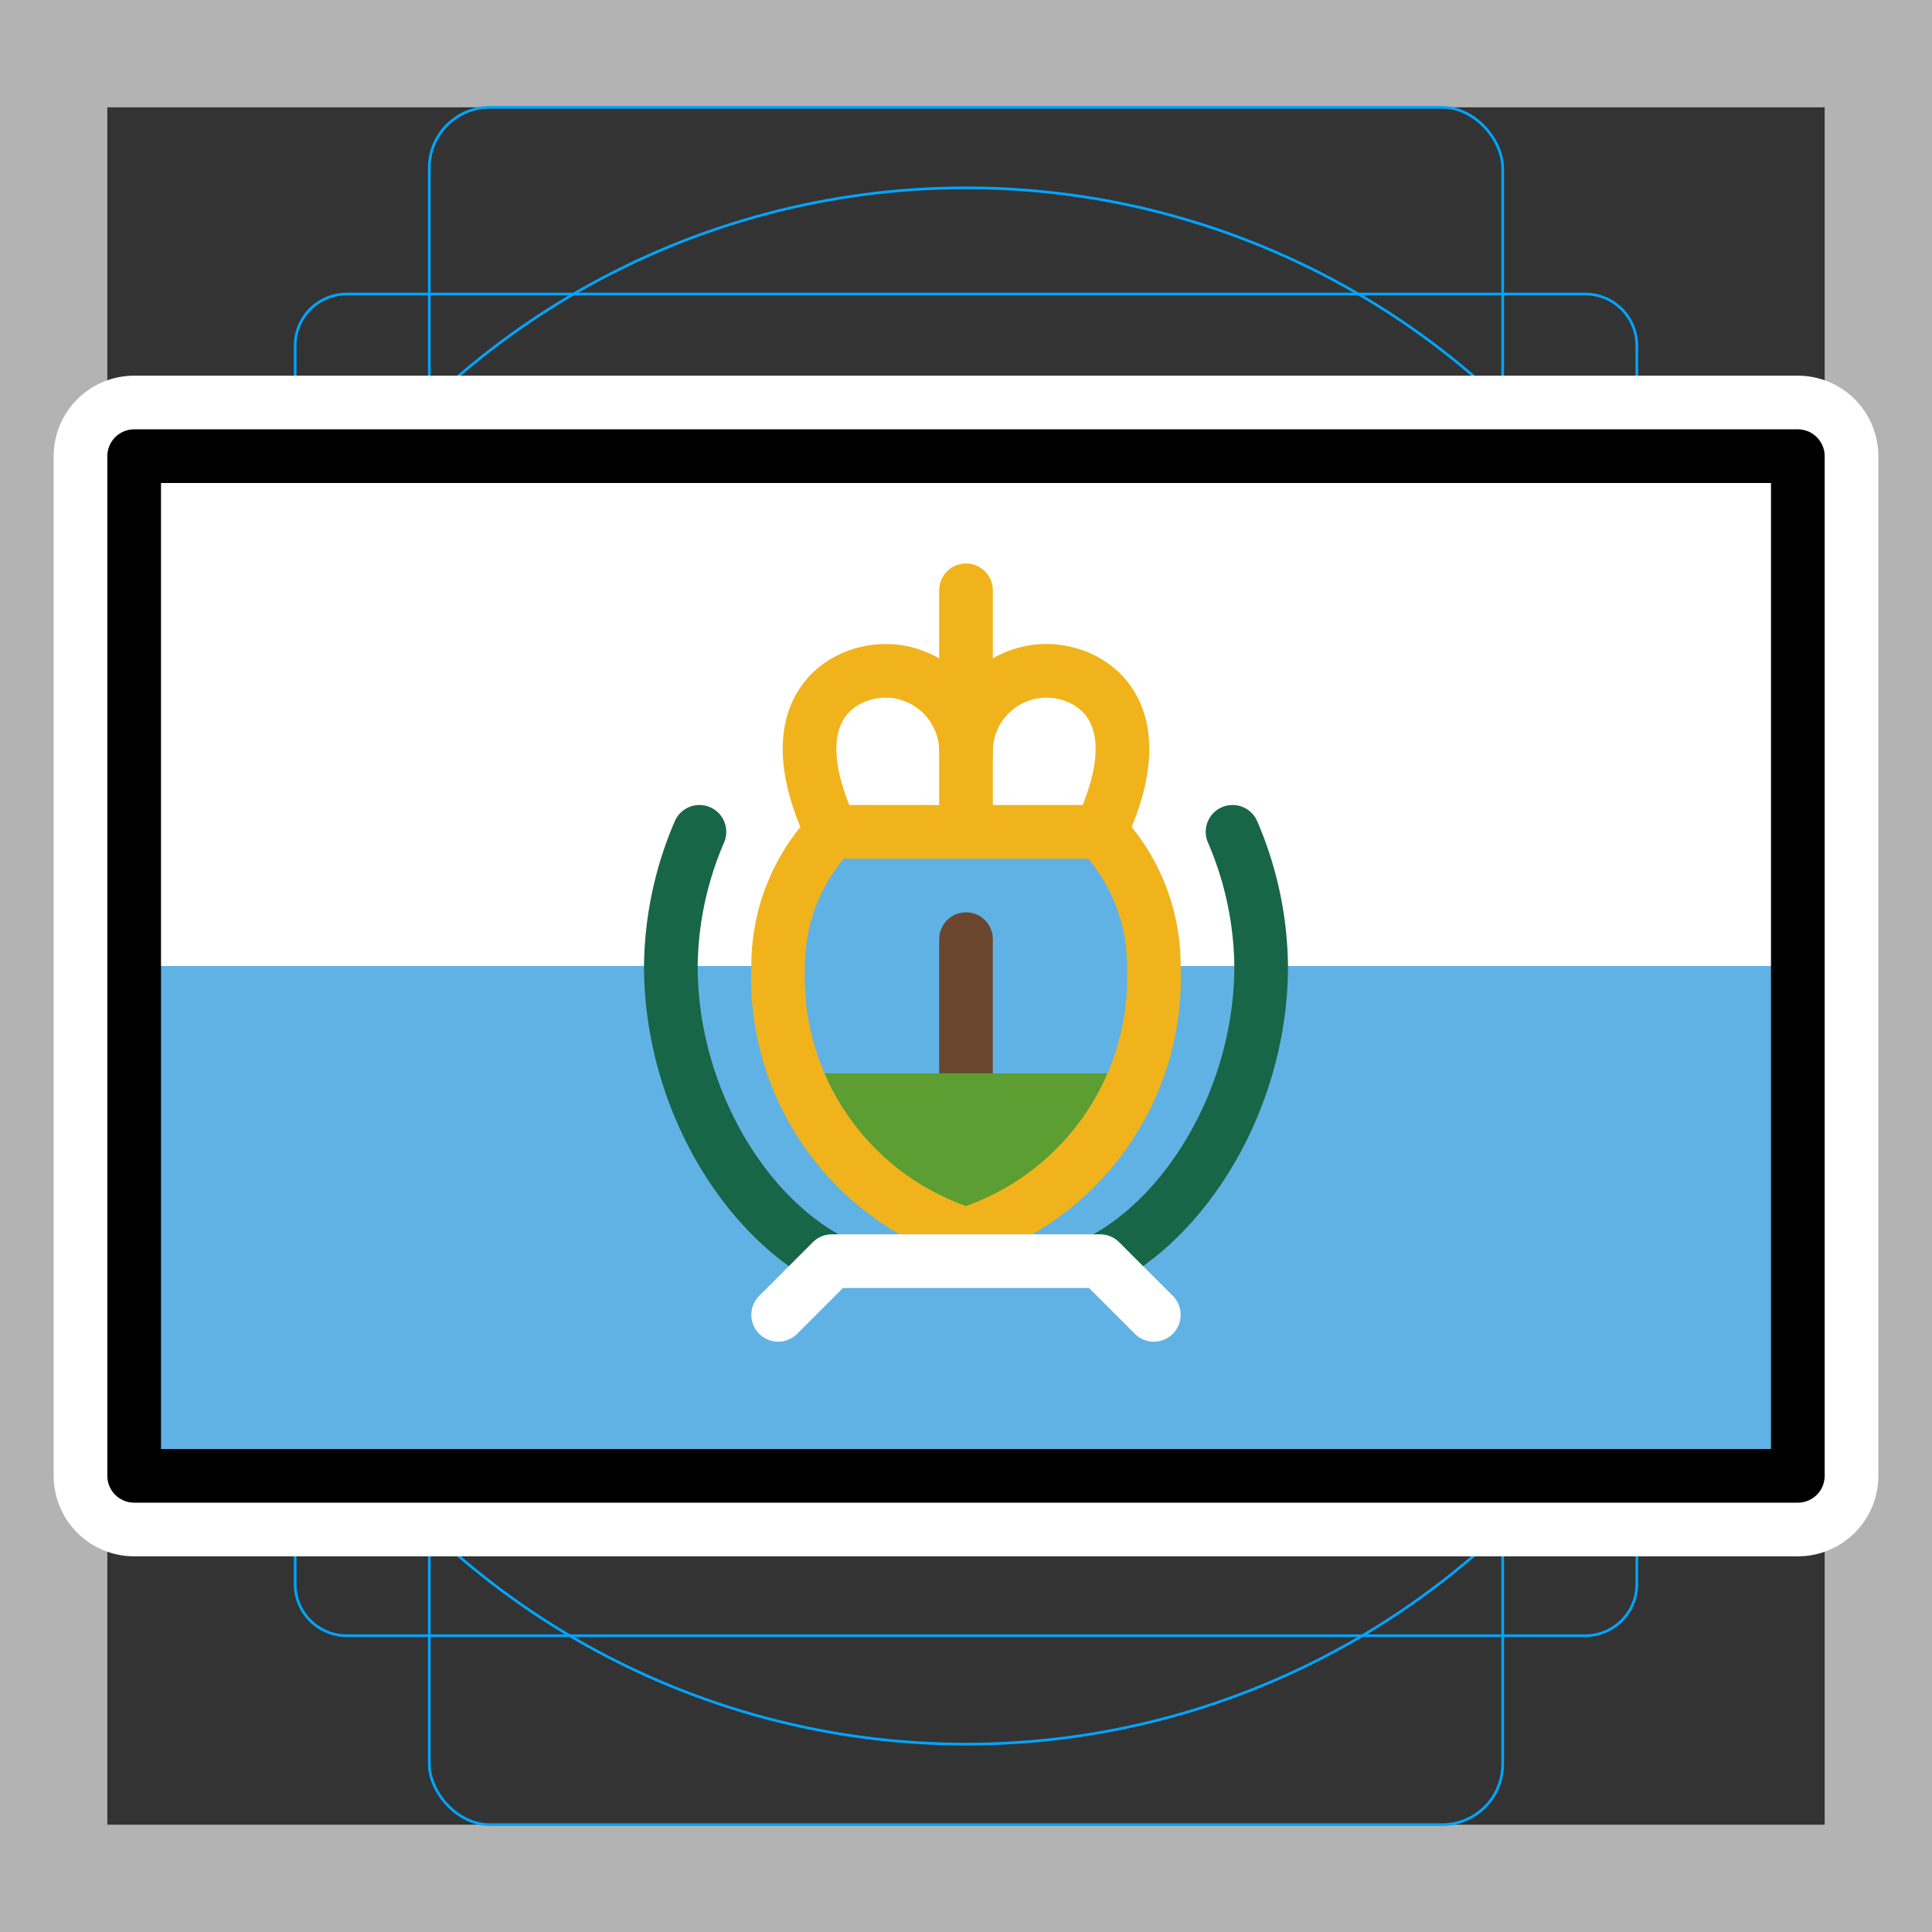 <svg viewBox="0 0 72 72" xmlns="http://www.w3.org/2000/svg"><rect x="0" y="0" width="72" height="72" fill="#333333" stroke="none"/><path fill="#b3b3b3" d="M68 4v64H4V4h64m4-4H0v72h72V0z"/><path fill="none" stroke="#00a5ff" stroke-miterlimit="10" stroke-width=".1" d="M12.923 10.958h46.154A1.923 1.923 0 0161 12.881v46.154a1.923 1.923 0 01-1.923 1.923H12.923A1.923 1.923 0 0111 59.035V12.881a1.923 1.923 0 011.923-1.923z"/><rect x="16" y="4" rx="2.254" ry="2.254" width="40" height="64" fill="none" stroke="#00a5ff" stroke-miterlimit="10" stroke-width=".1"/><rect x="16" y="4" rx="2.254" ry="2.254" width="40" height="64" transform="rotate(90 36 36)" fill="none" stroke="#00a5ff" stroke-miterlimit="10" stroke-width=".1"/><circle cx="36" cy="36" r="29" fill="none" stroke="#00a5ff" stroke-miterlimit="10" stroke-width=".1"/><path d="M5 17h62v38H5z" stroke-linecap="round" stroke-miterlimit="10" stroke-width="6" stroke="#fff" fill="none" stroke-linejoin="round"/><path fill="#fff" d="M5 17h62v38H5z"/><path fill="#61b2e4" d="M5 36h62v19H5z"/><path fill="#61b2e4" d="M41 31a7.191 7.191 0 012 5 10.044 10.044 0 01-7 10 10.044 10.044 0 01-7-10 7.191 7.191 0 012-5"/><path fill="#61b2e4" d="M41 31a7.191 7.191 0 012 5 10.044 10.044 0 01-7 10 10.044 10.044 0 01-7-10 7.191 7.191 0 012-5"/><path fill="#fcea2b" stroke="#f1b31c" stroke-linecap="round" stroke-linejoin="round" stroke-width="2" d="M36 22v8"/><path fill="none" stroke="#f1b31c" stroke-linecap="round" stroke-linejoin="round" stroke-width="2" d="M36 28a3 3 0 013-3c1.657 0 4.14 1.472 2 6H31c-2.14-4.527.343-6 2-6a3 3 0 013 3"/><path fill="none" stroke="#6a462f" stroke-linecap="round" stroke-linejoin="round" stroke-width="2" d="M36 35v6"/><path fill="#5c9e31" d="M29.67 40A10.034 10.034 0 0036 46a10.034 10.034 0 006.33-6z"/><path fill="none" stroke="#f1b31c" stroke-linecap="round" stroke-linejoin="round" stroke-width="2" d="M41 31a7.191 7.191 0 012 5 10.044 10.044 0 01-7 10 10.044 10.044 0 01-7-10 7.191 7.191 0 012-5"/><path fill="none" stroke="#186648" stroke-linecap="round" stroke-linejoin="round" stroke-width="2" d="M41 47c3.348-1.738 6-6.228 6-11a12.987 12.987 0 00-1.066-5M31 47c-3.348-1.738-6-6.228-6-11a12.987 12.987 0 011.066-5"/><path fill="none" stroke="#fff" stroke-linecap="round" stroke-linejoin="round" stroke-width="2" d="M43 49l-2-2H31l-2 2"/><g><path fill="none" stroke="#000" stroke-linecap="round" stroke-linejoin="round" stroke-width="2" d="M5 17h62v38H5z"/></g></svg>